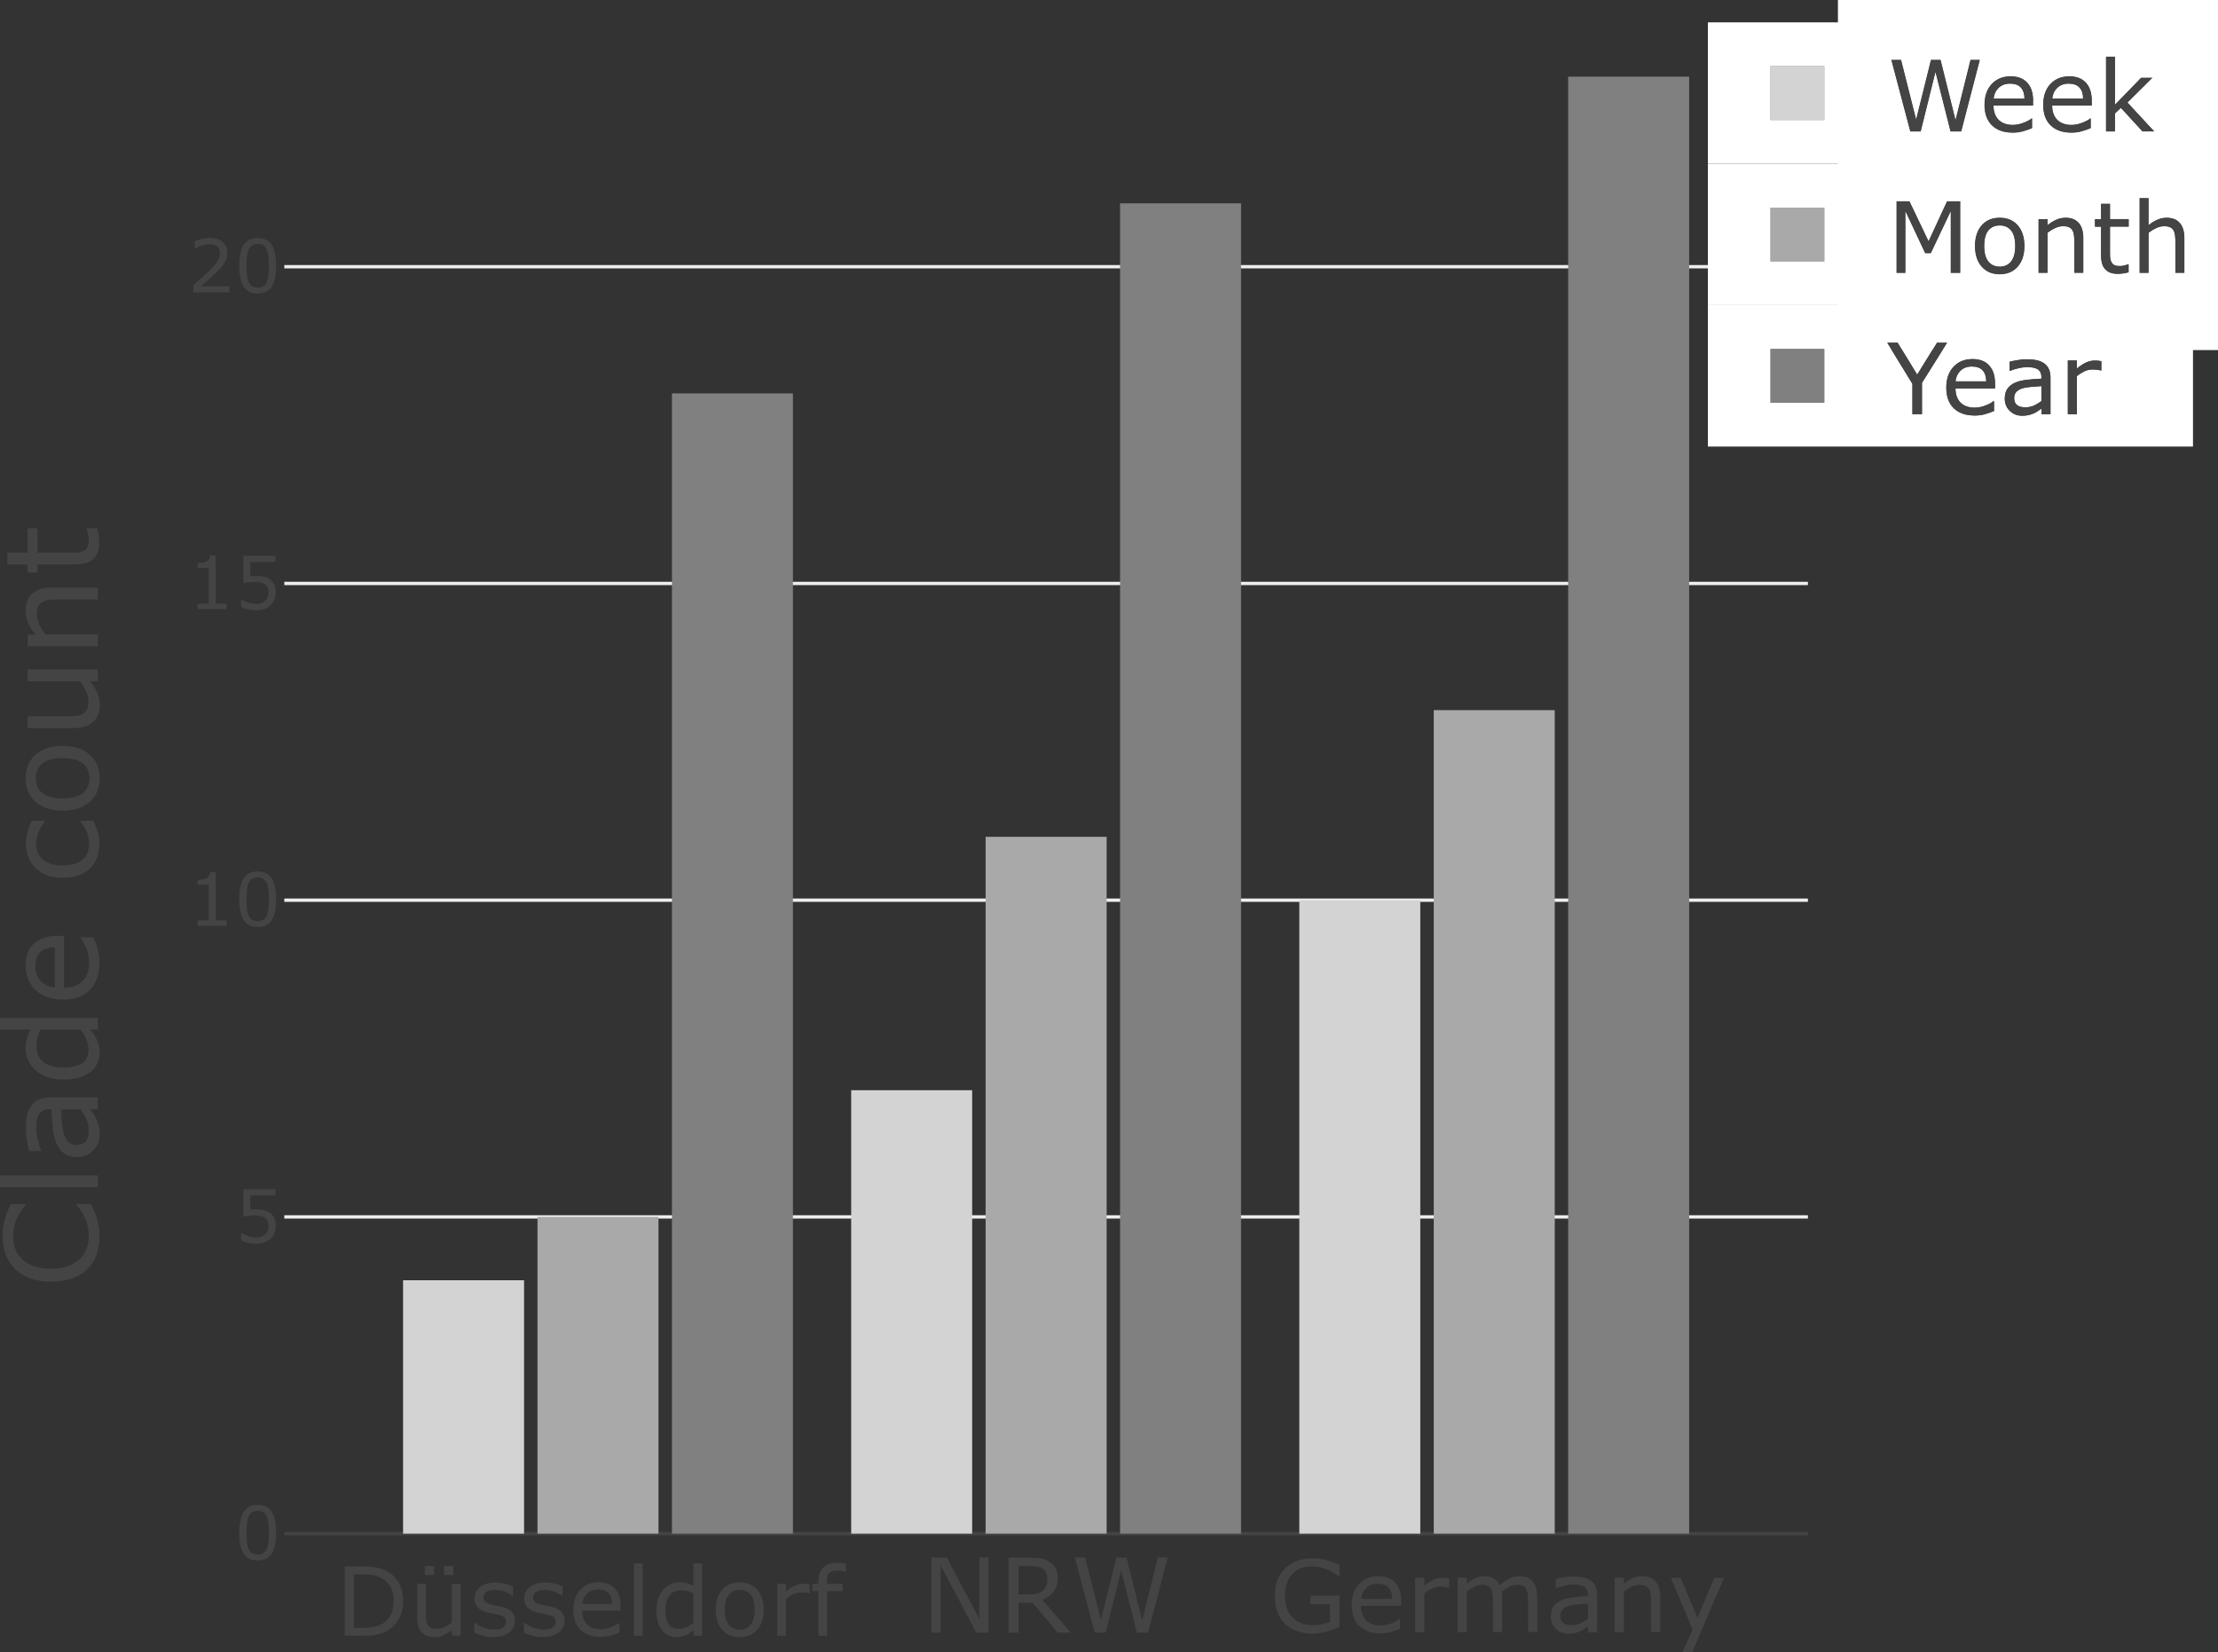<?xml version="1.0" encoding="UTF-8"?>
<svg id="Layer_1" data-name="Layer 1" xmlns="http://www.w3.org/2000/svg" width="665.28" height="495.58" xmlns:xlink="http://www.w3.org/1999/xlink" viewBox="0 0 665.28 495.58">
  <rect x="0" y="0" width="665.28" height="495.58" fill="#333333" stroke="none"/>
  <defs>
    <clipPath id="clippath">
      <rect x="85.28" width="457" height="460" style="fill: none;"/>
    </clipPath>
    <clipPath id="clippath-1">
      <rect x="512.28" width="153" height="140.92" style="fill: none;"/>
    </clipPath>
  </defs>
  <polyline points="85.28 365.5 542.28 365.5 542.28 364.5 85.28 364.5" style="fill: #eee;"/>
  <polyline points="85.28 270.5 542.28 270.5 542.28 269.5 85.28 269.5" style="fill: #eee;"/>
  <polyline points="85.28 175.5 542.28 175.5 542.28 174.5 85.28 174.5" style="fill: #eee;"/>
  <polyline points="85.28 80.5 542.28 80.5 542.28 79.5 85.28 79.5" style="fill: #eee;"/>
  <polyline points="85.28 460.5 542.28 460.5 542.28 459.5 85.28 459.5" style="fill: #444;"/>
  <g style="clip-path: url(#clippath);">
    <g>
      <rect x="120.9" y="384" width="36.29" height="76" style="fill: #d3d3d3;"/>
      <rect x="255.31" y="327" width="36.29" height="133" style="fill: #d3d3d3;"/>
      <rect x="389.72" y="270" width="36.29" height="190" style="fill: #d3d3d3;"/>
      <rect x="161.22" y="365" width="36.29" height="95" style="fill: #a9a9a9;"/>
      <rect x="295.63" y="251" width="36.3" height="209" style="fill: #a9a9a9;"/>
      <rect x="430.05" y="213" width="36.29" height="247" style="fill: #a9a9a9;"/>
      <rect x="201.55" y="118" width="36.29" height="342" style="fill: gray;"/>
      <rect x="335.96" y="61" width="36.29" height="399" style="fill: gray;"/>
      <rect x="470.37" y="23" width="36.29" height="437" style="fill: gray;"/>
    </g>
  </g>
  <path d="M78.97,465.84c-.44.28-1,.42-1.68.42-.72,0-1.29-.15-1.72-.44s-.77-.72-1-1.28c-.26-.59-.43-1.27-.5-2.02-.08-.75-.12-1.69-.12-2.8,0-1.02.04-1.95.13-2.8.09-.85.26-1.54.5-2.07.26-.57.61-.99,1.05-1.27s1-.42,1.67-.42,1.24.14,1.67.42.77.69,1.03,1.25.43,1.24.52,2.04c.09.8.13,1.75.13,2.84s-.04,2.05-.13,2.83-.26,1.47-.51,2.05c-.24.57-.59.99-1.03,1.27v-.02ZM81.5,453.45c-.88-1.38-2.29-2.07-4.21-2.07s-3.29.68-4.19,2.04c-.9,1.36-1.34,3.46-1.34,6.3s.44,4.91,1.33,6.27c.88,1.36,2.29,2.04,4.21,2.04s3.29-.67,4.18-2.01c.9-1.34,1.35-3.45,1.35-6.32s-.44-4.87-1.33-6.25h0Z" style="fill: #444;"/>
  <path d="M82.25,365.28c-.32-.62-.76-1.13-1.33-1.53-.54-.37-1.14-.63-1.79-.78s-1.41-.22-2.28-.22c-.24,0-.52,0-.84.02s-.64.04-.95.06v-4.25h7.55v-1.88h-9.62v8.24c.42-.09.93-.17,1.51-.26s1.19-.13,1.82-.13,1.25.06,1.79.17c.53.11.99.3,1.36.58.34.23.6.53.79.91s.28.84.28,1.4-.08,1.06-.24,1.49-.4.8-.71,1.11c-.37.36-.8.61-1.27.75-.48.14-.97.21-1.48.21-.76,0-1.53-.13-2.32-.39s-1.48-.58-2.06-.95h-.15v2.27c.56.26,1.24.48,2.05.66.81.18,1.65.27,2.52.27.94,0,1.76-.13,2.48-.4.71-.27,1.33-.65,1.84-1.15.47-.47.84-1.04,1.12-1.72.27-.68.41-1.39.41-2.14,0-.94-.16-1.72-.47-2.34h-.01Z" style="fill: #444;"/>
  <path d="M78.97,275.84c-.44.28-1,.42-1.68.42-.72,0-1.29-.15-1.72-.44s-.77-.72-1-1.28c-.26-.59-.43-1.27-.5-2.02-.08-.75-.12-1.69-.12-2.8,0-1.02.04-1.95.13-2.8.09-.85.26-1.54.5-2.07.26-.57.61-.99,1.05-1.27s1-.42,1.67-.42,1.24.14,1.67.42.77.69,1.03,1.25.43,1.24.52,2.04c.09.8.13,1.75.13,2.84s-.04,2.05-.13,2.83-.26,1.47-.51,2.05c-.24.57-.59.99-1.03,1.27v-.02ZM81.5,263.45c-.88-1.38-2.29-2.07-4.21-2.07s-3.29.68-4.19,2.04c-.9,1.36-1.34,3.46-1.34,6.3s.44,4.91,1.33,6.27c.88,1.36,2.29,2.04,4.21,2.04s3.29-.67,4.18-2.01c.9-1.34,1.35-3.45,1.35-6.32s-.44-4.87-1.33-6.25h0ZM67.95,276.07h-3.27v-14.42h-1.67c-.03.47-.14.84-.33,1.11-.19.28-.45.5-.78.68-.27.14-.66.25-1.17.33-.52.08-1,.11-1.45.11v1.46h3.33v10.72h-3.33v1.63h8.66v-1.63h0Z" style="fill: #444;"/>
  <path d="M82.25,175.28c-.32-.62-.76-1.13-1.33-1.53-.54-.37-1.14-.63-1.79-.78s-1.41-.22-2.28-.22c-.24,0-.52,0-.84.02s-.64.04-.95.06v-4.25h7.55v-1.88h-9.62v8.24c.42-.09.93-.17,1.51-.26s1.19-.13,1.82-.13,1.25.06,1.79.17c.53.11.99.3,1.36.58.34.23.6.53.79.91s.28.84.28,1.4-.08,1.06-.24,1.49-.4.8-.71,1.11c-.37.36-.8.61-1.27.75-.48.14-.97.21-1.48.21-.76,0-1.53-.13-2.32-.39s-1.48-.58-2.06-.95h-.15v2.27c.56.26,1.24.48,2.05.66.81.18,1.65.27,2.52.27.94,0,1.76-.13,2.48-.4.71-.27,1.33-.65,1.84-1.15.47-.47.84-1.04,1.12-1.72.27-.68.41-1.39.41-2.14,0-.94-.16-1.72-.47-2.34h-.01ZM67.95,181.07h-3.27v-14.42h-1.67c-.03.47-.14.84-.33,1.11-.19.28-.45.5-.78.68-.27.14-.66.25-1.17.33-.52.08-1,.11-1.45.11v1.46h3.33v10.72h-3.33v1.63h8.66v-1.63h0Z" style="fill: #444;"/>
  <path d="M78.97,85.84c-.44.28-1,.42-1.68.42-.72,0-1.29-.15-1.72-.44s-.77-.72-1-1.28c-.26-.59-.43-1.27-.5-2.02-.08-.75-.12-1.69-.12-2.8,0-1.02.04-1.95.13-2.8.09-.85.26-1.54.5-2.07.26-.57.61-.99,1.05-1.27s1-.42,1.67-.42,1.24.14,1.67.42.77.69,1.03,1.25.43,1.24.52,2.04.13,1.75.13,2.84-.04,2.05-.13,2.83-.26,1.47-.51,2.05c-.24.57-.59.99-1.03,1.27v-.02ZM81.5,73.45c-.88-1.38-2.29-2.07-4.21-2.07s-3.29.68-4.19,2.04-1.34,3.46-1.34,6.3.44,4.91,1.33,6.27c.88,1.36,2.29,2.04,4.21,2.04s3.29-.67,4.18-2.01c.9-1.34,1.35-3.45,1.35-6.32s-.44-4.87-1.33-6.25ZM68.86,85.86h-8.6c.71-.6,1.47-1.25,2.29-1.96s1.61-1.43,2.37-2.19c.54-.52.99-1,1.37-1.43s.7-.87.98-1.31c.3-.47.53-.97.68-1.5s.23-1.09.23-1.7c0-1.35-.47-2.43-1.4-3.22s-2.22-1.19-3.86-1.19c-.79,0-1.62.1-2.47.31s-1.53.44-2.04.69v2.26h.11c.72-.47,1.46-.82,2.22-1.05s1.46-.34,2.12-.34c.98,0,1.75.23,2.29.7.55.47.82,1.12.82,1.95,0,.91-.25,1.76-.76,2.54s-1.45,1.84-2.83,3.17c-.65.64-1.36,1.28-2.11,1.92-.76.64-1.51,1.29-2.26,1.93v2.25h10.83v-1.84h.02Z" style="fill: #444;"/>
  <polyline points="551.28 0 665.28 0 665.28 105 551.28 105 551.28 0" style="fill: #fff;"/>
  <g style="clip-path: url(#clippath-1);">
    <g>
      <path d="M638.16,30.76l7.49-7.44h-3.42l-7.82,8.05v-14.39h-2.71v22.43h2.71v-5.38l1.76-1.68,6.46,7.05h3.57l-8.03-8.67M615.58,29.58c.12-1.28.6-2.34,1.46-3.18.86-.86,2.01-1.29,3.46-1.29s2.51.39,3.22,1.17,1.06,1.88,1.07,3.3h-9.22M627.46,30.18c0-2.34-.59-4.13-1.77-5.41s-2.86-1.91-5.02-1.91c-2.35,0-4.24.78-5.68,2.32s-2.16,3.64-2.16,6.27.75,4.71,2.25,6.16,3.58,2.17,6.25,2.17c1.05,0,2.05-.13,2.99-.39.95-.26,1.88-.58,2.79-.97v-2.95h-.15c-.47.43-1.26.86-2.38,1.29-1.11.44-2.21.66-3.31.66-.83,0-1.58-.12-2.27-.35s-1.28-.58-1.79-1.03c-.52-.47-.93-1.07-1.22-1.81-.3-.74-.44-1.6-.44-2.59h11.86v-1.48M598,29.58c.12-1.28.6-2.34,1.46-3.18.86-.86,2.01-1.29,3.46-1.29s2.51.39,3.22,1.17,1.06,1.88,1.07,3.3h-9.23M609.87,30.18c0-2.34-.59-4.13-1.77-5.41s-2.86-1.91-5.02-1.91c-2.35,0-4.24.78-5.68,2.32s-2.16,3.64-2.16,6.27.75,4.71,2.25,6.16,3.58,2.17,6.25,2.17c1.05,0,2.05-.13,2.99-.39.95-.26,1.88-.58,2.79-.97v-2.95h-.15c-.47.43-1.26.86-2.38,1.29-1.11.44-2.21.66-3.31.66-.83,0-1.58-.12-2.27-.35s-1.28-.58-1.79-1.03c-.52-.47-.93-1.07-1.22-1.81-.3-.74-.44-1.6-.44-2.59h11.86v-1.48M591.04,17.96l-4.48,18.02-4.48-18.02h-2.9l-4.44,17.85-4.51-17.85h-2.93l5.68,21.47h3.14l4.42-17.82,4.51,17.82h3.22l5.58-21.47h-2.79" style="fill: #444;"/>
      <polyline points="547.18 35.97 531.07 35.97 531.07 19.86 547.18 19.86 547.18 35.97" style="fill: #d3d3d3;"/>
      <path d="M602.93,25.11c-1.45,0-2.6.43-3.46,1.29s-1.34,1.92-1.46,3.18h9.23c0-1.42-.36-2.52-1.07-3.3-.71-.78-1.79-1.17-3.22-1.17M620.52,25.11c-1.45,0-2.6.43-3.46,1.29s-1.34,1.92-1.46,3.18h9.22c0-1.42-.36-2.52-1.07-3.3-.71-.78-1.79-1.17-3.22-1.17M603.76,39.81c-2.67,0-4.75-.72-6.25-2.17s-2.25-3.5-2.25-6.16.72-4.72,2.16-6.27,3.33-2.32,5.68-2.32c2.17,0,3.85.63,5.02,1.91,1.18,1.28,1.77,3.07,1.77,5.41v1.48h-11.86c0,.99.15,1.85.44,2.59.3.74.71,1.34,1.22,1.81.5.46,1.09.81,1.79,1.03.68.23,1.45.35,2.27.35,1.1,0,2.2-.21,3.31-.66,1.11-.44,1.91-.87,2.38-1.29h.15v2.95c-.91.39-1.85.71-2.79.97-.95.26-1.95.39-2.99.39M621.34,39.81c-2.67,0-4.75-.72-6.25-2.17s-2.25-3.5-2.25-6.16.72-4.72,2.16-6.27,3.33-2.32,5.68-2.32c2.17,0,3.85.63,5.02,1.91,1.18,1.28,1.77,3.07,1.77,5.41v1.48h-11.86c0,.99.15,1.85.44,2.59.3.74.71,1.34,1.22,1.81.5.46,1.09.81,1.79,1.03.68.23,1.45.35,2.27.35,1.1,0,2.2-.21,3.31-.66,1.11-.44,1.91-.87,2.38-1.29h.15v2.95c-.91.39-1.85.71-2.79.97-.95.26-1.95.39-2.99.39M531.07,35.97v-16.11h16.11v16.11h-16.11M593.83,17.96h0l-5.58,21.47h-3.22l-4.51-17.82-4.42,17.82h-3.14l-5.68-21.47h2.93l4.51,17.85,4.44-17.85h2.9l4.48,18.02,4.48-18.02h2.79M631.67,39.43v-22.43h2.71v14.39l7.82-8.05h3.42l-7.49,7.44,8.03,8.67h-3.57l-6.46-7.05-1.76,1.68v5.38h-2.71M657.78,6.71h-145.5v42.41h145.5V6.71" style="fill: #fff;"/>
      <path d="M598,29.58c.12-1.28.6-2.34,1.46-3.18.86-.86,2.01-1.29,3.46-1.29s2.51.39,3.22,1.17,1.06,1.88,1.07,3.3h-9.23M603.07,22.88c-2.35,0-4.24.78-5.68,2.32s-2.16,3.64-2.16,6.27.75,4.71,2.25,6.16,3.58,2.17,6.25,2.17c1.05,0,2.05-.13,2.99-.39.95-.26,1.88-.58,2.79-.97v-2.95h-.15c-.47.43-1.26.86-2.38,1.29-1.11.44-2.21.66-3.31.66-.83,0-1.58-.12-2.27-.35s-1.28-.58-1.79-1.03c-.52-.47-.93-1.07-1.22-1.81-.3-.74-.44-1.6-.44-2.59h11.86v-1.48c0-2.34-.59-4.13-1.77-5.41s-2.86-1.91-5.02-1.91M615.58,29.58c.12-1.28.6-2.34,1.46-3.18.86-.86,2.01-1.29,3.46-1.29s2.51.39,3.22,1.17,1.06,1.88,1.07,3.3h-9.22M620.67,22.88c-2.35,0-4.24.78-5.68,2.32s-2.16,3.64-2.16,6.27.75,4.71,2.25,6.16,3.58,2.17,6.25,2.17c1.05,0,2.05-.13,2.99-.39.95-.26,1.88-.58,2.79-.97v-2.95h-.15c-.47.43-1.26.86-2.38,1.29-1.11.44-2.21.66-3.31.66-.83,0-1.58-.12-2.27-.35s-1.28-.58-1.79-1.03c-.52-.47-.93-1.07-1.22-1.81-.3-.74-.44-1.6-.44-2.59h11.86v-1.48c0-2.34-.59-4.13-1.77-5.41s-2.86-1.91-5.02-1.91M593.83,17.96h-2.79l-4.48,18.02-4.48-18.02h-2.9l-4.44,17.85-4.51-17.85h-2.93l5.68,21.47h3.14l4.42-17.82,4.51,17.82h3.22l5.58-21.47M634.39,17h-2.71v22.43h2.71v-5.38l1.76-1.68,6.46,7.05h3.57l-8.03-8.67,7.49-7.44h-3.42l-7.82,8.05v-14.39" style="fill: #444;"/>
      <polyline points="547.18 19.86 531.07 19.86 531.07 35.97 547.18 35.97 547.18 19.86" style="fill: #d3d3d3;"/>
      <path d="M655.22,71.39c0-1.97-.46-3.48-1.37-4.52s-2.24-1.57-3.97-1.57c-.95,0-1.88.2-2.78.59-.9.39-1.79.94-2.63,1.64v-8.12h-2.71v22.43h2.71v-12.03c.74-.56,1.52-1.03,2.32-1.4s1.58-.55,2.32-.55,1.3.09,1.76.3.79.5,1.03.9c.23.36.39.87.47,1.52s.13,1.34.13,2.08v9.17h2.71v-10.46M638.48,79.26h-.15c-.21.08-.56.2-1.03.32-.48.13-.94.2-1.38.2-.77,0-1.33-.09-1.69-.27-.38-.17-.66-.46-.87-.85-.23-.42-.36-.86-.4-1.33-.04-.47-.05-1.14-.05-1.99v-7.34h5.6v-2.28h-5.6v-4.63h-2.71v4.63h-1.83v2.28h1.83v8.56c0,1.95.43,3.37,1.29,4.25.86.89,2.11,1.33,3.74,1.33.47,0,1.01-.04,1.61-.13.6-.08,1.15-.2,1.66-.34v-2.44M624.9,71.39c0-1.97-.46-3.48-1.37-4.52s-2.24-1.57-3.97-1.57c-.95,0-1.88.2-2.78.59-.9.39-1.79.94-2.63,1.64v-1.79h-2.71v16.11h2.71v-12.03c.74-.56,1.52-1.03,2.32-1.4s1.58-.55,2.32-.55,1.3.09,1.76.3.79.5,1.03.9c.23.36.39.87.47,1.52s.13,1.34.13,2.08v9.17h2.71v-10.46M603.21,78.41c-.82,1.03-1.96,1.56-3.4,1.56s-2.6-.52-3.42-1.56c-.82-1.05-1.22-2.58-1.22-4.59s.4-3.64,1.22-4.64c.81-1.01,1.96-1.52,3.42-1.52s2.59.51,3.41,1.52c.82,1.02,1.22,2.56,1.22,4.64s-.42,3.57-1.23,4.6M605.22,67.57c-1.34-1.53-3.15-2.28-5.41-2.28s-4.09.76-5.42,2.28c-1.34,1.52-2.01,3.6-2.01,6.21s.67,4.7,2.01,6.21,3.15,2.28,5.42,2.28,4.07-.76,5.41-2.28,2.01-3.58,2.01-6.21-.67-4.7-2.01-6.21M587.96,60.38h-3.96l-5.53,11.96-5.72-11.96h-3.89v21.47h2.67v-18.49l5.92,12.59h1.7l5.97-12.59v18.49h2.86v-21.47" style="fill: #444;"/>
      <polyline points="547.18 78.38 531.07 78.38 531.07 62.27 547.18 62.27 547.18 78.38" style="fill: #a9a9a9;"/>
      <path d="M599.81,67.63c-1.48,0-2.62.51-3.42,1.52-.82,1.02-1.22,2.56-1.22,4.64s.4,3.54,1.22,4.59c.82,1.05,1.96,1.56,3.42,1.56s2.58-.51,3.4-1.56c.82-1.03,1.23-2.56,1.23-4.6s-.4-3.64-1.22-4.64-1.95-1.52-3.41-1.52M599.81,82.28c-2.28,0-4.09-.76-5.42-2.28-1.34-1.52-2.01-3.58-2.01-6.21s.67-4.7,2.01-6.21c1.34-1.53,3.15-2.28,5.42-2.28s4.07.76,5.41,2.28,2.01,3.6,2.01,6.21-.67,4.7-2.01,6.21-3.15,2.28-5.41,2.28M614.15,67.52c.85-.7,1.72-1.25,2.63-1.64.9-.39,1.83-.59,2.78-.59,1.74,0,3.06.52,3.97,1.57s1.37,2.56,1.37,4.52v10.46h-2.71v-9.17c0-.74-.04-1.44-.13-2.08-.08-.64-.24-1.15-.47-1.52-.24-.4-.59-.7-1.03-.9-.46-.2-1.03-.3-1.76-.3s-1.52.19-2.32.55-1.58.83-2.32,1.4v12.03h-2.71v-16.11h2.71v1.79M531.07,78.38v-16.11h16.11v16.11h-16.11M628.35,68.02v-2.28h1.83v-4.63h2.71v4.63h5.6v2.28h-5.6v7.34c0,.85.01,1.5.05,1.99.04.48.17.93.4,1.33.21.39.5.67.87.85s.94.27,1.69.27c.44,0,.9-.07,1.38-.2.48-.13.83-.24,1.03-.32h.15v2.44c-.51.13-1.06.24-1.66.34-.6.08-1.14.13-1.61.13-1.64,0-2.9-.44-3.74-1.33-.86-.89-1.29-2.29-1.29-4.25v-8.56h-1.83M578.46,72.33l5.53-11.96h3.96v21.47h-2.86v-18.49l-5.97,12.59h-1.7l-5.92-12.59v18.49h-2.67v-21.47h3.89l5.72,11.96M641.75,81.84v-22.43h2.71v8.12c.85-.7,1.72-1.25,2.63-1.64.9-.39,1.83-.59,2.78-.59,1.74,0,3.06.52,3.97,1.57s1.37,2.56,1.37,4.52v10.46h-2.71v-9.17c0-.74-.04-1.44-.13-2.08-.08-.64-.24-1.15-.47-1.52-.24-.4-.59-.7-1.03-.9-.46-.2-1.03-.3-1.76-.3s-1.52.19-2.32.55-1.58.83-2.32,1.4v12.03h-2.71M657.78,49.12h-145.5v42.41h145.5v-42.41" style="fill: #fff;"/>
      <path d="M599.81,79.95c-1.46,0-2.6-.52-3.42-1.56-.82-1.05-1.22-2.58-1.22-4.59s.4-3.64,1.22-4.64c.81-1.01,1.96-1.52,3.42-1.52s2.59.51,3.41,1.52c.82,1.02,1.22,2.56,1.22,4.64s-.42,3.57-1.23,4.6-1.96,1.56-3.4,1.56M599.81,65.29c-2.28,0-4.09.76-5.42,2.28-1.34,1.52-2.01,3.6-2.01,6.21s.67,4.7,2.01,6.21,3.15,2.28,5.42,2.28,4.07-.76,5.41-2.28,2.01-3.58,2.01-6.21-.67-4.7-2.01-6.21c-1.34-1.53-3.15-2.28-5.41-2.28M619.56,65.29c-.95,0-1.88.2-2.78.59-.9.39-1.79.94-2.63,1.64v-1.79h-2.71v16.11h2.71v-12.03c.74-.56,1.52-1.03,2.32-1.4s1.58-.55,2.32-.55,1.3.09,1.76.3.79.5,1.03.9c.23.36.39.87.47,1.52s.13,1.34.13,2.08v9.17h2.71v-10.46c0-1.97-.46-3.48-1.37-4.52s-2.24-1.57-3.97-1.57M632.9,61.11h-2.71v4.63h-1.83v2.28h1.83v8.56c0,1.95.43,3.37,1.29,4.25.86.89,2.11,1.33,3.74,1.33.47,0,1.01-.04,1.61-.13.6-.08,1.15-.2,1.66-.34v-2.44h-.15c-.21.08-.56.2-1.03.32-.48.13-.94.2-1.38.2-.77,0-1.33-.09-1.69-.27-.38-.17-.66-.46-.87-.85-.23-.42-.36-.86-.4-1.33-.04-.47-.05-1.14-.05-1.99v-7.34h5.6v-2.28h-5.6v-4.63M587.96,60.38h-3.96l-5.53,11.96-5.72-11.96h-3.89v21.47h2.67v-18.49l5.92,12.59h1.7l5.97-12.59v18.49h2.86v-21.47M644.46,59.42h-2.71v22.43h2.71v-12.03c.74-.56,1.52-1.03,2.32-1.4s1.58-.55,2.32-.55,1.3.09,1.76.3.79.5,1.03.9c.23.36.39.87.47,1.52s.13,1.34.13,2.08v9.17h2.71v-10.46c0-1.97-.46-3.48-1.37-4.52s-2.24-1.57-3.97-1.57c-.95,0-1.88.2-2.78.59-.9.39-1.79.94-2.63,1.64v-8.12" style="fill: #444;"/>
      <polyline points="547.18 62.27 531.07 62.27 531.07 78.38 547.18 78.38 547.18 62.27" style="fill: #a9a9a9;"/>
      <path d="M630.29,108.32c-.43-.07-.74-.11-.95-.13-.21-.03-.55-.04-1.02-.04-.86,0-1.69.17-2.51.54-.82.36-1.77.97-2.85,1.84v-2.38h-2.71v16.11h2.71v-11.43c.72-.59,1.48-1.06,2.25-1.44s1.58-.55,2.42-.55c.52,0,.97.03,1.34.07.38.04.77.11,1.18.21h.15v-2.78M610.13,121.62c-.79.38-1.66.55-2.6.55-1.14,0-2-.23-2.55-.7-.56-.47-.83-1.15-.83-2.08,0-.82.24-1.46.72-1.92.48-.47,1.11-.81,1.89-1.03.66-.19,1.54-.32,2.66-.42,1.11-.09,2.09-.16,2.93-.21v4.48c-.67.52-1.41.97-2.19,1.33M615.03,113.33c0-1.03-.16-1.91-.47-2.6-.32-.7-.78-1.27-1.38-1.72-.62-.46-1.34-.76-2.19-.95s-1.83-.28-2.97-.28c-.97,0-1.96.08-2.95.26-1.01.17-1.76.34-2.3.47v2.75h.15c.93-.35,1.84-.63,2.71-.82s1.66-.28,2.38-.28c.59,0,1.15.04,1.69.12s.99.23,1.38.44c.4.23.71.55.93.95.21.4.32.91.32,1.53v.42c-1.57.08-3.05.19-4.43.35-1.37.15-2.55.44-3.53.89-.97.43-1.72,1.02-2.24,1.79-.52.75-.79,1.74-.79,2.97,0,1.49.51,2.71,1.52,3.68s2.24,1.44,3.69,1.44c.79,0,1.48-.08,2.07-.23s1.1-.34,1.56-.55c.39-.17.78-.4,1.19-.7.4-.3.74-.52.98-.68v1.72h2.7v-10.92M586.54,114.4c.12-1.27.6-2.34,1.46-3.18.86-.86,2.01-1.29,3.46-1.29s2.51.39,3.22,1.17,1.06,1.88,1.07,3.3h-9.22M598.4,115.01c0-2.34-.59-4.13-1.77-5.41s-2.86-1.91-5.02-1.91c-2.35,0-4.24.78-5.68,2.32s-2.16,3.64-2.16,6.27.75,4.71,2.25,6.16,3.58,2.17,6.25,2.17c1.05,0,2.05-.13,2.99-.39.95-.26,1.88-.58,2.79-.97v-2.95h-.15c-.47.43-1.26.86-2.38,1.29-1.11.44-2.21.66-3.31.66-.83,0-1.58-.12-2.27-.35-.68-.23-1.28-.58-1.79-1.03-.52-.47-.93-1.07-1.22-1.81-.3-.74-.44-1.6-.44-2.59h11.86v-1.48M581,102.78l-5.93,9.6-5.86-9.6h-3.15l7.58,12.36v9.11h2.86v-9.41l7.56-12.05h-3.05" style="fill: #444;"/>
      <polyline points="547.18 120.79 531.07 120.79 531.07 104.68 547.18 104.68 547.18 120.79" style="fill: gray;"/>
      <path d="M612.33,115.81c-.83.05-1.8.12-2.93.21-1.11.09-2.01.24-2.66.42-.78.23-1.41.56-1.89,1.03s-.72,1.11-.72,1.92c0,.93.28,1.61.83,2.08.55.47,1.41.7,2.55.7.95,0,1.83-.19,2.6-.55.79-.38,1.52-.82,2.19-1.33v-4.48M591.47,109.93c-1.45,0-2.6.43-3.46,1.29s-1.34,1.92-1.46,3.18h9.22c0-1.42-.36-2.52-1.07-3.3-.71-.78-1.79-1.17-3.22-1.17M622.95,110.52c1.07-.86,2.03-1.48,2.85-1.84.82-.36,1.66-.54,2.51-.54.47,0,.82,0,1.02.04.21.03.52.07.95.13v2.78h-.15c-.4-.09-.79-.16-1.18-.21-.38-.04-.83-.07-1.34-.07-.83,0-1.64.19-2.42.55-.78.38-1.53.85-2.25,1.44v11.43h-2.71v-16.11h2.71v2.38M602.77,111.25v-2.75c.52-.15,1.29-.31,2.3-.47.99-.17,1.99-.26,2.95-.26,1.13,0,2.12.09,2.97.28s1.57.51,2.19.95c.6.44,1.07,1.02,1.38,1.72.32.7.47,1.57.47,2.6v10.92h-2.7v-1.72c-.24.16-.56.39-.98.68-.4.3-.81.52-1.19.7-.46.23-.97.4-1.56.55s-1.28.23-2.07.23c-1.45,0-2.68-.48-3.69-1.44s-1.52-2.19-1.52-3.68c0-1.22.26-2.21.79-2.97.52-.75,1.28-1.34,2.24-1.79.98-.43,2.16-.72,3.53-.89,1.37-.15,2.85-.27,4.43-.35v-.42c0-.62-.11-1.13-.32-1.53s-.52-.72-.93-.95c-.39-.23-.85-.38-1.38-.44-.54-.08-1.1-.12-1.69-.12-.71,0-1.5.09-2.38.28s-1.79.46-2.71.82h-.15M592.3,124.63c-2.67,0-4.75-.72-6.25-2.17s-2.25-3.5-2.25-6.16.72-4.72,2.16-6.27,3.33-2.32,5.68-2.32c2.17,0,3.85.63,5.02,1.91,1.18,1.27,1.77,3.07,1.77,5.41v1.48h-11.86c0,.99.15,1.85.44,2.59.3.74.71,1.34,1.22,1.81.5.46,1.09.81,1.79,1.03.68.23,1.45.35,2.27.35,1.1,0,2.2-.21,3.31-.66,1.11-.44,1.91-.87,2.38-1.29h.15v2.95c-.91.39-1.85.71-2.79.97-.95.26-1.95.39-2.99.39M531.07,120.79v-16.11h16.11v16.11h-16.11M584.04,102.78h0l-7.56,12.05v9.41h-2.86v-9.11l-7.58-12.36h3.15l5.86,9.6,5.93-9.6h3.05M657.78,91.53h-145.5v42.41h145.5v-42.41" style="fill: #fff;"/>
      <path d="M628.32,108.15c-.86,0-1.69.17-2.51.54-.82.36-1.77.97-2.85,1.84v-2.38h-2.71v16.11h2.71v-11.43c.72-.59,1.48-1.06,2.25-1.44s1.58-.55,2.42-.55c.52,0,.97.03,1.34.07.38.04.77.11,1.18.21h.15v-2.78c-.43-.07-.74-.11-.95-.13-.21-.03-.55-.04-1.02-.04M607.53,122.17c-1.14,0-2-.23-2.55-.7-.56-.47-.83-1.15-.83-2.08,0-.82.24-1.46.72-1.92.48-.47,1.11-.81,1.89-1.03.66-.19,1.54-.32,2.66-.42,1.11-.09,2.09-.16,2.93-.21v4.48c-.67.52-1.41.97-2.19,1.33-.79.38-1.66.55-2.6.55M608.01,107.76c-.97,0-1.96.08-2.95.26-1.01.17-1.76.34-2.3.47v2.75h.15c.93-.35,1.84-.63,2.71-.82s1.66-.28,2.38-.28c.59,0,1.15.04,1.69.12s.99.23,1.38.44c.4.23.71.55.93.95.21.4.32.91.32,1.53v.42c-1.57.08-3.05.19-4.43.35-1.37.15-2.55.44-3.53.89-.97.43-1.72,1.02-2.24,1.79-.52.75-.79,1.74-.79,2.97,0,1.49.51,2.71,1.52,3.68s2.24,1.44,3.69,1.44c.79,0,1.48-.08,2.07-.23s1.1-.34,1.56-.55c.39-.17.78-.4,1.19-.7.4-.3.74-.52.98-.68v1.72h2.7v-10.92c0-1.03-.16-1.91-.47-2.6-.32-.7-.78-1.27-1.38-1.72-.62-.46-1.34-.76-2.19-.95s-1.83-.28-2.97-.28M586.54,114.4c.12-1.27.6-2.34,1.46-3.18.86-.86,2.01-1.29,3.46-1.29s2.51.39,3.22,1.17,1.06,1.88,1.07,3.3h-9.22M591.61,107.7c-2.35,0-4.24.78-5.68,2.32s-2.16,3.64-2.16,6.27.75,4.71,2.25,6.16,3.58,2.17,6.25,2.17c1.05,0,2.05-.13,2.99-.39.95-.26,1.88-.58,2.79-.97v-2.95h-.15c-.47.43-1.26.86-2.38,1.29-1.11.44-2.21.66-3.31.66-.83,0-1.58-.12-2.27-.35-.68-.23-1.28-.58-1.79-1.03-.52-.47-.93-1.07-1.22-1.81-.3-.74-.44-1.6-.44-2.59h11.86v-1.48c0-2.34-.59-4.13-1.77-5.41s-2.86-1.91-5.02-1.91M584.04,102.78h-3.05l-5.93,9.6-5.86-9.6h-3.15l7.58,12.36v9.11h2.86v-9.41l7.56-12.05" style="fill: #444;"/>
      <polyline points="547.18 104.68 531.07 104.68 531.07 120.79 547.18 120.79 547.18 104.68" style="fill: gray;"/>
    </g>
  </g>
  <path d="M25.95,158.47v.19c.12.28.25.73.43,1.35.16.62.25,1.23.25,1.81,0,.99-.12,1.74-.36,2.21-.24.49-.59.86-1.1,1.14-.53.3-1.13.47-1.74.53-.62.04-1.48.07-2.6.07h-9.59v-7.32h-2.98v7.32H2.21v3.55h6.06v2.39h2.98v-2.39h11.19c2.55,0,4.41-.56,5.57-1.68s1.74-2.75,1.74-4.9c0-.61-.06-1.32-.16-2.11s-.25-1.51-.43-2.18h-3.21ZM15.66,176.22c-2.58,0-4.54.59-5.92,1.8s-2.05,2.92-2.05,5.2c0,1.25.25,2.45.77,3.64s1.23,2.33,2.15,3.43h-2.33v3.55h21.05v-3.55h-15.72c-.74-.96-1.35-1.97-1.83-3.03s-.71-2.06-.71-3.03.13-1.71.39-2.3c.25-.59.65-1.04,1.17-1.35.47-.3,1.14-.5,1.99-.62s1.75-.16,2.72-.16h11.98v-3.55h-13.66ZM8.28,200.78v3.55h15.72c.74.94,1.35,1.96,1.83,3.04s.71,2.09.71,3c0,1.02-.12,1.81-.37,2.36s-.65.98-1.2,1.32c-.53.33-1.19.53-1.94.64-.76.1-1.68.15-2.75.15h-11.98v3.55h13.66c2.61,0,4.6-.61,5.95-1.84s2.02-2.95,2.02-5.17c0-1.32-.25-2.52-.76-3.62s-1.23-2.24-2.17-3.43h2.33v-3.55H8.28ZM24.83,228.99c1.35,1.07,2.02,2.55,2.02,4.44s-.68,3.4-2.05,4.47c-1.37,1.07-3.37,1.6-6,1.6s-4.75-.53-6.07-1.59c-1.32-1.07-1.99-2.55-1.99-4.48s.67-3.38,1.99-4.45,3.35-1.6,6.07-1.6,4.68.53,6.03,1.62h0ZM10.67,226.36c-1.99,1.77-2.98,4.11-2.98,7.07s.99,5.34,2.98,7.09,4.71,2.63,8.13,2.63,6.13-.88,8.12-2.63,2.98-4.11,2.98-7.09-.99-5.31-2.98-7.07-4.69-2.64-8.12-2.64-6.14.88-8.13,2.64ZM24.11,246.2v.19c.21.27.47.62.76,1.07.3.45.58.94.83,1.45.3.59.55,1.26.74,2s.28,1.47.28,2.18c0,2.06-.68,3.65-2.05,4.79-1.37,1.14-3.31,1.71-5.85,1.71s-4.6-.58-5.94-1.74c-1.35-1.16-2.03-2.75-2.03-4.76,0-1.1.22-2.21.68-3.37s1.1-2.27,1.94-3.34v-.19h-3.93c-.49.96-.91,2.03-1.25,3.19s-.5,2.35-.5,3.55c0,3.1.98,5.6,2.94,7.5s4.66,2.84,8.1,2.84c1.84,0,3.46-.25,4.84-.76s2.52-1.22,3.43-2.12c.91-.91,1.57-1.99,2.03-3.27.45-1.26.67-2.66.67-4.19,0-1.19-.16-2.32-.47-3.38s-.76-2.18-1.32-3.37h-3.9,0ZM16.46,296.21c-1.66-.15-3.04-.79-4.17-1.91s-1.68-2.64-1.68-4.53.5-3.3,1.53-4.22,2.45-1.4,4.32-1.41v12.05h0ZM17.25,280.7c-3.06,0-5.4.77-7.07,2.32s-2.49,3.73-2.49,6.56c0,3.06,1.01,5.54,3.03,7.42s4.75,2.82,8.19,2.82,6.16-.98,8.06-2.94c1.89-1.96,2.84-4.69,2.84-8.18,0-1.37-.16-2.67-.5-3.92s-.76-2.46-1.26-3.65h-3.86v.19c.55.61,1.11,1.65,1.69,3.1s.86,2.89.86,4.32c0,1.08-.15,2.06-.45,2.97s-.76,1.68-1.35,2.33c-.62.68-1.41,1.22-2.36,1.6-.96.39-2.09.58-3.38.58v-15.51h-1.94ZM25.87,311.72c.45,1.02.67,2.05.67,3.06,0,1.89-.65,3.25-1.94,4.11-1.31.86-3.21,1.28-5.7,1.28s-4.5-.55-5.88-1.66-2.08-2.66-2.08-4.63c0-.89.07-1.72.25-2.46s.46-1.6.89-2.57h12.08c.7.89,1.28,1.86,1.72,2.88h-.01ZM0,305.29v3.55h9.11c-.49.94-.85,1.84-1.08,2.7s-.34,1.84-.34,2.94c0,1.22.25,2.39.76,3.53s1.23,2.14,2.18,2.98c.98.86,2.17,1.56,3.56,2.06s2.98.76,4.76.76c3.43,0,6.12-.74,8.04-2.21s2.91-3.47,2.91-5.98c0-1.29-.25-2.49-.74-3.59s-1.17-2.17-2.05-3.19h2.21v-3.55H0ZM25.89,335.57c.49,1.02.73,2.17.73,3.41,0,1.5-.31,2.61-.92,3.34s-1.51,1.1-2.72,1.1c-1.07,0-1.9-.31-2.51-.94s-1.05-1.45-1.35-2.46c-.24-.86-.42-2.02-.55-3.47s-.22-2.73-.28-3.81h5.86c.68.88,1.26,1.84,1.74,2.86v-.03ZM15.04,329.19c-1.35,0-2.49.21-3.41.62s-1.66,1.02-2.24,1.81c-.59.8-1.01,1.75-1.25,2.85-.25,1.1-.37,2.39-.37,3.87,0,1.26.12,2.55.34,3.86s.43,2.3.62,3h3.59v-.19c-.46-1.22-.82-2.4-1.07-3.55-.25-1.14-.37-2.18-.37-3.1,0-.77.04-1.5.15-2.21s.3-1.31.58-1.81c.3-.53.71-.94,1.25-1.22s1.19-.43,2-.43h.55c.1,2.06.25,3.99.45,5.79s.58,3.34,1.14,4.62c.56,1.26,1.34,2.24,2.33,2.92s2.27,1.02,3.87,1.02c1.94,0,3.55-.65,4.81-1.97s1.89-2.92,1.89-4.82c0-1.02-.1-1.93-.3-2.7-.19-.77-.43-1.44-.73-2.03-.22-.5-.53-1.02-.92-1.56s-.68-.96-.89-1.28h2.24v-3.52h-14.28v.03ZM0,352.55v3.55h29.31v-3.55H0ZM22.92,361.13v.27c1.23,1.37,2.15,2.84,2.78,4.41s.92,3.25.92,5.05c0,1.31-.22,2.55-.67,3.73s-1.13,2.2-2.06,3.09c-.89.85-2.05,1.53-3.47,2.06s-3.12.8-5.09.8-3.55-.24-4.99-.73-2.63-1.16-3.58-2.02c-.96-.89-1.68-1.9-2.14-3.04-.46-1.14-.68-2.42-.68-3.83,0-1.74.3-3.35.89-4.88s1.53-3.06,2.82-4.6v-.28H3.22c-.92,1.84-1.56,3.5-1.91,5s-.55,3-.55,4.51c0,2.06.33,3.93.96,5.63s1.57,3.13,2.79,4.32c1.26,1.23,2.79,2.17,4.62,2.82s3.89.98,6.2.98c2.43,0,4.57-.34,6.41-1.02s3.35-1.62,4.56-2.82c1.22-1.23,2.11-2.67,2.69-4.35.56-1.66.86-3.52.86-5.55,0-1.08-.09-2.06-.25-2.97-.18-.89-.37-1.74-.61-2.49-.28-.91-.56-1.63-.83-2.2s-.55-1.19-.85-1.87h-4.39Z" style="fill: #444;"/>
  <path d="M253.71,469.04c-.39-.08-.82-.14-1.29-.19s-1-.08-1.59-.08c-1.74,0-3.07.49-3.99,1.48-.92.99-1.38,2.42-1.38,4.26v.52h-1.77v2.21h1.77v13.38h2.62v-13.38h4.65v-2.21h-4.73v-.53c0-1.3.25-2.21.77-2.7.51-.49,1.33-.74,2.46-.74.35,0,.77.04,1.23.13.47.09.84.17,1.13.26h.14v-2.4h-.04ZM242.84,475.2c-.42-.06-.71-.1-.92-.13-.21-.03-.53-.04-.99-.04-.83,0-1.64.17-2.43.52s-1.72.94-2.75,1.78v-2.3h-2.62v15.59h2.62v-11.07c.7-.57,1.43-1.03,2.18-1.39s1.53-.53,2.34-.53c.51,0,.94.03,1.3.06s.74.1,1.14.21h.14v-2.69h-.01ZM225.16,487.29c-.79,1-1.9,1.51-3.29,1.51s-2.52-.51-3.31-1.52-1.18-2.49-1.18-4.44.39-3.52,1.18-4.5c.78-.97,1.9-1.47,3.31-1.47s2.51.49,3.3,1.47c.79.99,1.18,2.48,1.18,4.5s-.4,3.46-1.2,4.46h0ZM227.11,476.81c-1.3-1.48-3.05-2.21-5.24-2.21s-3.96.74-5.25,2.21c-1.3,1.47-1.95,3.48-1.95,6.02s.65,4.55,1.95,6.02,3.05,2.21,5.25,2.21,3.94-.74,5.24-2.21,1.95-3.47,1.95-6.02-.65-4.55-1.95-6.02ZM205.84,488.06c-.77.32-1.52.49-2.26.49-1.39,0-2.4-.48-3.04-1.44-.64-.96-.95-2.38-.95-4.22s.4-3.33,1.23-4.35c.82-1.03,1.96-1.53,3.43-1.53.66,0,1.27.06,1.83.18s1.2.34,1.9.65v8.95c-.66.52-1.38.95-2.13,1.27h-.01ZM210.61,468.91h-2.62v6.76c-.7-.36-1.36-.64-2-.81-.64-.17-1.36-.26-2.18-.26-.9,0-1.78.18-2.61.56-.84.38-1.59.91-2.21,1.62-.64.73-1.16,1.61-1.53,2.64s-.57,2.21-.57,3.53c0,2.55.55,4.52,1.64,5.96,1.09,1.43,2.57,2.14,4.43,2.14.96,0,1.85-.18,2.66-.55s1.61-.87,2.36-1.52v1.64h2.62v-21.71h.01ZM192.76,468.91h-2.62v21.71h2.62v-21.71ZM174.65,481.08c.12-1.23.58-2.26,1.42-3.08.83-.83,1.95-1.25,3.35-1.25s2.43.38,3.12,1.13,1.03,1.82,1.04,3.2h-8.94.01ZM186.14,481.67c0-2.26-.57-4-1.72-5.24s-2.77-1.85-4.86-1.85c-2.27,0-4.11.75-5.5,2.25-1.39,1.49-2.09,3.52-2.09,6.07s.73,4.56,2.18,5.96,3.47,2.11,6.06,2.11c1.01,0,1.99-.13,2.9-.38s1.82-.56,2.7-.94v-2.86h-.14c-.45.42-1.22.83-2.3,1.25-1.08.43-2.14.64-3.21.64-.81,0-1.53-.12-2.2-.34-.66-.22-1.23-.56-1.73-1-.51-.45-.9-1.04-1.18-1.75-.29-.71-.43-1.55-.43-2.51h11.49v-1.43h.03ZM168.34,483.4c-.66-.68-1.6-1.16-2.82-1.44-.4-.09-.9-.19-1.49-.31s-1.14-.22-1.62-.34c-.87-.21-1.51-.47-1.9-.79-.4-.32-.6-.81-.6-1.46,0-.73.32-1.27.99-1.64s1.47-.55,2.43-.55,1.86.17,2.82.51,1.77.75,2.44,1.25h.14v-2.81c-.64-.32-1.43-.6-2.38-.83-.95-.23-1.9-.34-2.83-.34-1,0-1.9.13-2.7.38-.81.26-1.47.6-1.99,1.04-.55.44-.95.95-1.21,1.52s-.4,1.17-.4,1.82c0,1.03.29,1.88.86,2.59.57.7,1.55,1.23,2.91,1.6.49.13,1.04.25,1.64.36s1.09.21,1.46.3c1,.22,1.69.49,2.04.81s.53.78.53,1.39c0,.81-.32,1.39-.97,1.75-.65.38-1.56.56-2.7.56-.94,0-1.9-.18-2.92-.55-1.01-.36-1.94-.87-2.77-1.48h-.14v2.95c.65.32,1.46.62,2.42.9s2.03.42,3.17.42c2.04,0,3.65-.45,4.82-1.36,1.18-.91,1.77-2.08,1.77-3.51,0-1.13-.32-2.05-.99-2.74h.01ZM153.45,483.4c-.66-.68-1.6-1.16-2.82-1.44-.4-.09-.9-.19-1.49-.31s-1.14-.22-1.62-.34c-.87-.21-1.51-.47-1.9-.79-.4-.32-.6-.81-.6-1.46,0-.73.32-1.27.99-1.64s1.47-.55,2.43-.55,1.86.17,2.82.51,1.77.75,2.44,1.25h.14v-2.81c-.64-.32-1.43-.6-2.38-.83-.95-.23-1.9-.34-2.83-.34-1,0-1.9.13-2.7.38-.81.26-1.47.6-1.99,1.04-.55.44-.95.95-1.21,1.52s-.4,1.17-.4,1.82c0,1.03.29,1.88.86,2.59.57.7,1.55,1.23,2.91,1.6.49.13,1.04.25,1.64.36s1.09.21,1.46.3c1,.22,1.69.49,2.04.81s.53.78.53,1.39c0,.81-.32,1.39-.97,1.75-.65.38-1.56.56-2.7.56-.94,0-1.9-.18-2.92-.55-1.01-.36-1.94-.87-2.77-1.48h-.14v2.95c.65.32,1.46.62,2.42.9s2.03.42,3.17.42c2.04,0,3.65-.45,4.82-1.36,1.18-.91,1.77-2.08,1.77-3.51,0-1.13-.32-2.05-.99-2.74h.01ZM130.19,469.7h-2.78v2.72h2.78v-2.72ZM135.96,469.7h-2.78v2.72h2.78v-2.72ZM138.13,475.03h-2.62v11.64c-.7.55-1.46,1-2.25,1.35-.81.35-1.55.53-2.22.53-.77,0-1.35-.09-1.74-.27-.4-.18-.73-.48-.97-.9-.25-.4-.4-.88-.48-1.44s-.12-1.25-.12-2.03v-8.87h-2.62v10.12c0,1.94.45,3.4,1.36,4.4.91,1,2.18,1.51,3.82,1.51.97,0,1.87-.18,2.68-.56s1.65-.91,2.55-1.61v1.73h2.62v-15.59h0ZM117.28,484.25c-.52,1.08-1.29,1.95-2.33,2.61-.83.53-1.74.9-2.73,1.09s-2.16.3-3.48.3h-2.6v-16.03h2.6c1.29,0,2.39.09,3.31.27.92.18,1.79.51,2.61.97,1.13.64,1.98,1.52,2.55,2.64s.86,2.49.86,4.12-.26,2.96-.78,4.05v-.03ZM119.77,475.01c-.79-1.47-1.9-2.65-3.31-3.53-.83-.51-1.85-.91-3.04-1.21-1.2-.3-2.81-.44-4.83-.44h-5.2v20.79h5.25c1.91,0,3.44-.13,4.61-.39,1.17-.26,2.22-.69,3.17-1.27,1.36-.84,2.47-2.04,3.29-3.57s1.23-3.25,1.23-5.13c0-2.01-.39-3.77-1.18-5.24h.01Z" style="fill: #444;"/>
  <path d="M347.3,467.17l-4.7,18.89-4.7-18.89h-3.04l-4.66,18.71-4.73-18.71h-3.07l5.95,22.51h3.29l4.63-18.68,4.73,18.68h3.38l5.85-22.51h-2.94ZM313.81,475.6c-.21.55-.55,1.04-1,1.46-.49.45-1.1.76-1.8.93s-1.53.25-2.48.25h-3.02v-8.5h3.52c.8,0,1.51.06,2.1.17.59.11,1.11.32,1.55.6.52.34.9.76,1.13,1.27.23.49.34,1.07.34,1.72,0,.84-.11,1.55-.32,2.1h0ZM312.67,479.85c1.43-.55,2.56-1.38,3.38-2.48s1.22-2.45,1.22-4.07c0-1.2-.23-2.19-.69-2.97s-1.1-1.42-1.91-1.94c-.73-.45-1.55-.77-2.45-.94-.9-.18-2.04-.27-3.4-.27h-6.3v22.51h3v-8.95h4.22l7.53,8.95h3.88l-8.47-9.83h0ZM296.54,467.17h-2.8v18.37l-9.74-18.37h-4.64v22.51h2.8v-20.13l10.66,20.13h3.7v-22.51h.01Z" style="fill: #444;"/>
  <path d="M514.21,473.23l-5.06,12.1-5.01-12.1h-2.98l6.5,15.54-3.03,6.82h2.94l9.52-22.34h-2.88ZM497.98,478.95c0-2-.46-3.52-1.39-4.59s-2.27-1.59-4.03-1.59c-.97,0-1.9.2-2.82.6-.91.39-1.81.95-2.67,1.66v-1.81h-2.75v16.33h2.75v-12.19c.75-.57,1.54-1.05,2.35-1.42.82-.37,1.61-.56,2.35-.56s1.32.1,1.78.3.8.5,1.05.91c.23.37.39.88.48,1.54s.14,1.36.14,2.11v9.29h2.75v-10.6h0ZM474.08,486.89c-.8.38-1.69.56-2.64.56-1.16,0-2.03-.23-2.59-.71-.57-.48-.84-1.17-.84-2.11,0-.83.24-1.48.73-1.95.49-.48,1.13-.82,1.92-1.05.67-.19,1.56-.33,2.69-.42,1.13-.1,2.12-.16,2.97-.22v4.54c-.68.53-1.43.98-2.22,1.35h-.03ZM479.04,478.48c0-1.05-.16-1.93-.48-2.64s-.79-1.29-1.4-1.74c-.63-.46-1.36-.78-2.22-.97-.86-.19-1.85-.29-3.01-.29-.98,0-1.99.08-2.99.26-1.02.18-1.78.34-2.33.48v2.79h.15c.94-.35,1.86-.64,2.75-.83.88-.19,1.69-.29,2.41-.29.6,0,1.17.04,1.71.12.54.08,1.01.23,1.4.45.41.23.72.56.94.97s.33.93.33,1.55v.42c-1.59.08-3.09.19-4.49.35-1.39.15-2.59.45-3.58.9-.98.44-1.74,1.03-2.27,1.81-.53.76-.8,1.77-.8,3.01,0,1.51.52,2.75,1.54,3.73s2.27,1.46,3.74,1.46c.8,0,1.5-.08,2.1-.23.6-.15,1.12-.34,1.58-.56.39-.18.79-.41,1.21-.71.41-.3.75-.53.99-.69v1.74h2.73v-11.08h-.01ZM461.05,478.95c0-1.95-.42-3.47-1.28-4.56-.86-1.09-2.18-1.63-3.97-1.63-1.05,0-2.03.2-2.94.63-.91.41-1.93,1.09-3.03,2.03-.38-.83-.95-1.47-1.73-1.95s-1.71-.71-2.83-.71c-.97,0-1.88.2-2.72.6-.86.39-1.71.95-2.57,1.66v-1.81h-2.75v16.33h2.75v-12.19c.75-.57,1.5-1.05,2.26-1.42.75-.37,1.51-.56,2.26-.56.79,0,1.39.11,1.81.31.42.2.73.52.97.94.2.39.34.91.41,1.55.07.65.1,1.33.1,2.05v9.29h2.75v-10.45c0-.29,0-.59-.03-.88-.01-.3-.04-.56-.07-.79.78-.6,1.54-1.09,2.31-1.47s1.54-.57,2.31-.57,1.39.11,1.81.33.73.53.97.95c.2.39.34.91.41,1.56.07.65.1,1.33.1,2.03v9.29h2.75v-10.6l-.03.03ZM434.64,473.4c-.44-.07-.75-.11-.97-.14-.22-.03-.56-.04-1.03-.04-.87,0-1.71.18-2.54.54s-1.8.98-2.88,1.86v-2.41h-2.75v16.33h2.75v-11.59c.73-.6,1.5-1.07,2.29-1.46s1.61-.56,2.45-.56c.53,0,.98.03,1.36.07s.78.11,1.2.22h.15v-2.82h-.01ZM408.26,479.57c.12-1.29.61-2.37,1.48-3.22.87-.87,2.04-1.31,3.51-1.31s2.54.39,3.27,1.18,1.07,1.9,1.09,3.35h-9.36.01ZM420.29,480.18c0-2.37-.6-4.19-1.8-5.48s-2.9-1.93-5.09-1.93c-2.38,0-4.3.79-5.76,2.35-1.46,1.56-2.19,3.69-2.19,6.35s.76,4.78,2.29,6.25,3.63,2.2,6.34,2.2c1.06,0,2.08-.14,3.03-.39s1.9-.59,2.83-.98v-2.99h-.15c-.48.44-1.28.87-2.41,1.31-1.13.45-2.24.67-3.36.67-.84,0-1.61-.12-2.3-.35s-1.29-.59-1.81-1.05c-.53-.48-.94-1.09-1.24-1.84-.3-.75-.45-1.62-.45-2.63h12.03v-1.5h.03ZM401.79,478.6h-8.69v2.54h5.84v5.33c-.71.29-1.52.53-2.45.72-.93.19-1.86.27-2.8.27-2.56,0-4.57-.78-6.05-2.34-1.48-1.56-2.22-3.76-2.22-6.57,0-2.67.71-4.79,2.12-6.35,1.42-1.56,3.35-2.34,5.78-2.34,1.07,0,2.05.1,2.9.3.86.2,1.62.45,2.29.75.56.26,1.12.57,1.7.95.57.38,1.01.68,1.32.93h.26v-3.43c-1.5-.71-2.88-1.21-4.18-1.51-1.29-.3-2.56-.45-3.8-.45-3.55,0-6.34,1.01-8.37,3.02s-3.05,4.76-3.05,8.23c0,1.9.27,3.56.82,4.98s1.32,2.6,2.33,3.54c.99.94,2.19,1.63,3.61,2.11,1.42.46,2.97.71,4.67.71,1.32,0,2.68-.2,4.08-.61,1.4-.41,2.71-.88,3.89-1.43v-9.33h.01Z" style="fill: #444;"/>
</svg>